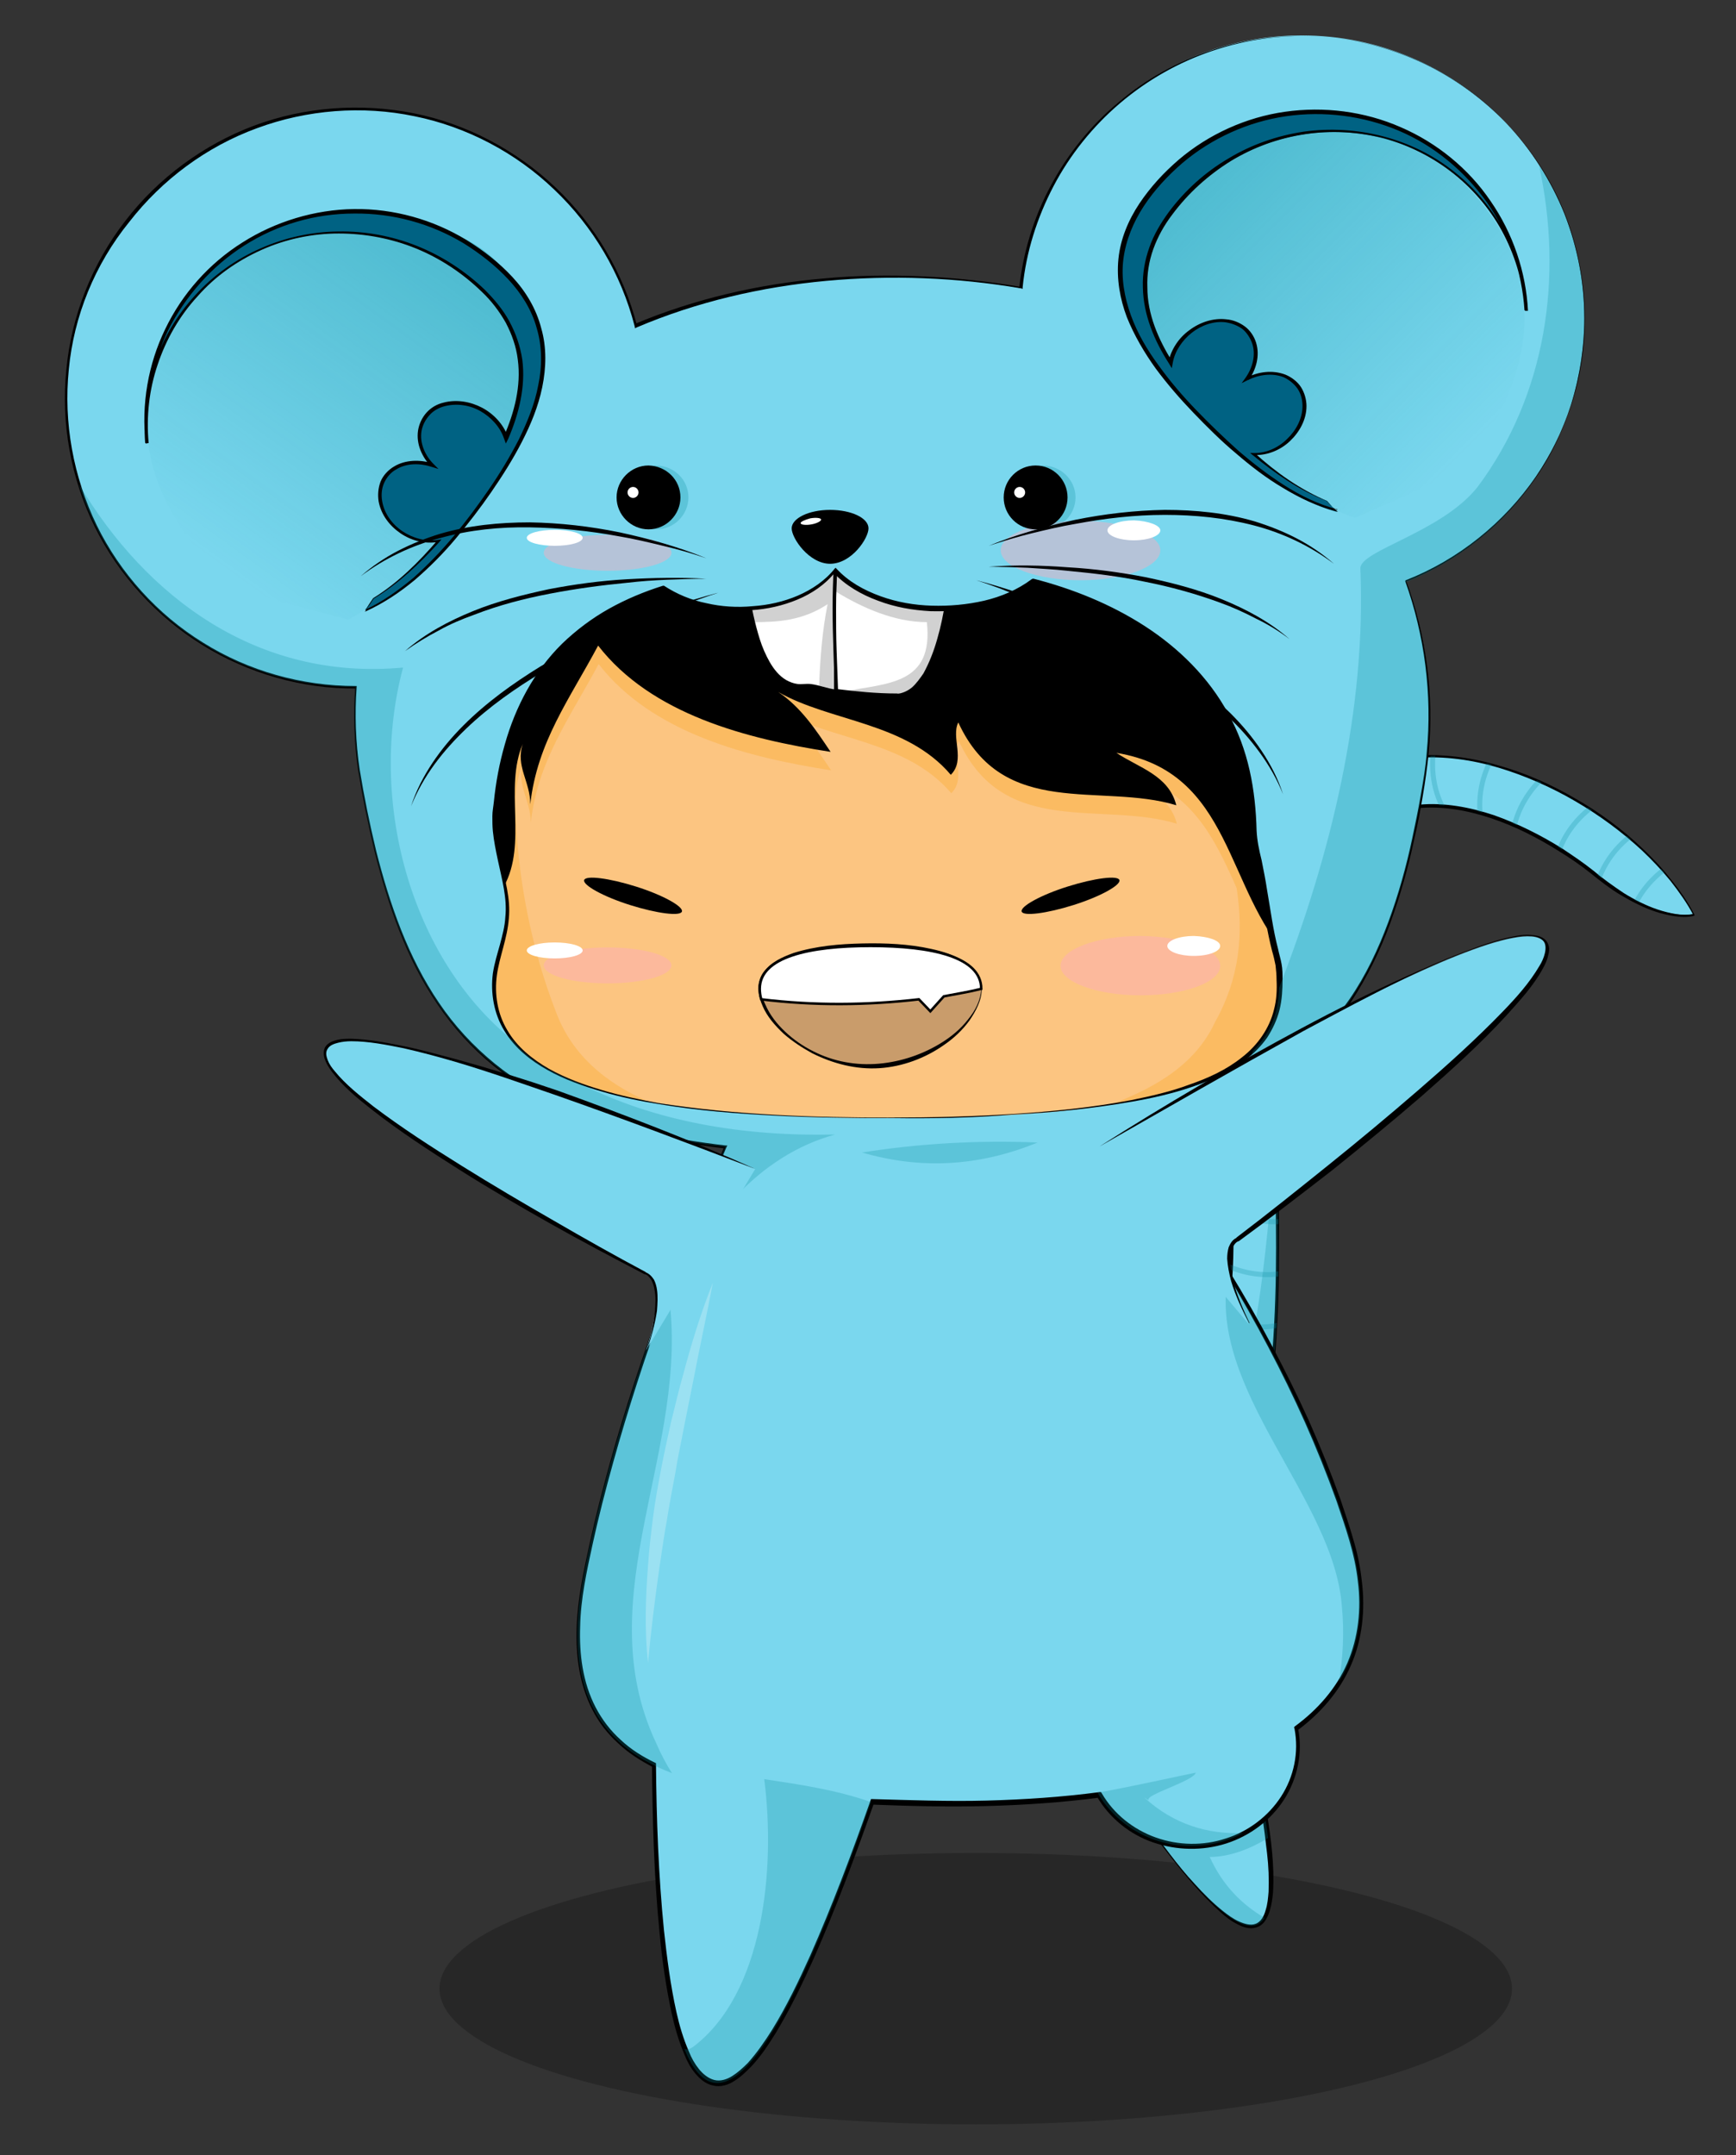 <?xml version="1.0" encoding="utf-8"?>
<!-- Generator: Adobe Illustrator 15.1.0, SVG Export Plug-In . SVG Version: 6.00 Build 0)  -->
<!DOCTYPE svg PUBLIC "-//W3C//DTD SVG 1.1//EN" "http://www.w3.org/Graphics/SVG/1.1/DTD/svg11.dtd">
<svg version="1.1" id="Rat" xmlns="http://www.w3.org/2000/svg" xmlns:xlink="http://www.w3.org/1999/xlink" x="0px" y="0px"
	 width="348px" height="432px" viewBox="0 0 348 432" style="enable-background:new 0 0 348 432;" xml:space="preserve">
<rect x="0" y="0" width="348" height="432" fill="#333333" stroke="none"/>
<style type="text/css">
<![CDATA[
	.st0{fill:#7AD7EE;}
	.st1{fill:#FFFFFF;stroke:#000000;stroke-width:0.5;stroke-miterlimit:10;}
	.st2{opacity:0.18;}
	.st3{opacity:0.23;}
	.st4{opacity:0.25;}
	.st5{opacity:0.38;fill:url(#SVGID_3_);}
	.st6{opacity:0.38;fill:url(#SVGID_4_);}
	.st7{opacity:0.45;fill:#FDACBD;}
	.st8{opacity:0.24;fill:#F69D01;}
	.st9{fill:#FCC581;}
	.st10{fill:#C99C6B;}
	.st11{opacity:0.25;fill:#078D9E;}
	.st12{fill:#FFFFFF;}
	.st13{fill:none;stroke:#078D9E;stroke-miterlimit:10;}
	.st14{fill:#006283;}
	.st15{opacity:0.25;clip-path:url(#SVGID_2_);}
]]>
</style>
<g>
	<ellipse class="st3" cx="195.6" cy="398.6" rx="107.5" ry="27.2"/>
	<g>
		<path class="st0" d="M208.7,332.6c0,0,69.2,119.9,38.1,0.6"/>
		<path d="M208.7,332.6c5.5,8.8,11.1,17.5,16.9,26.2c2.9,4.3,5.7,8.6,8.9,12.8c1.6,2.1,3.2,4.1,5,6c1.7,1.9,3.6,3.8,5.6,5.4
			c1,0.8,2.1,1.6,3.2,2.1c1.1,0.5,2.4,0.9,3.4,0.5c1.1-0.4,1.7-1.6,2-2.7c0.4-1.2,0.5-2.5,0.6-3.7c0.1-2.6,0-5.1-0.3-7.7
			c-0.3-2.6-0.6-5.1-1-7.7c-1.7-10.2-4-20.3-6.3-30.5l0.1,0c2.9,10,5.5,20.1,7.2,30.3c0.8,5.1,1.5,10.3,1.2,15.6
			c-0.1,1.3-0.3,2.6-0.7,3.9c-0.2,0.6-0.5,1.3-0.9,1.9c-0.4,0.6-1,1.1-1.7,1.3c-1.5,0.5-2.9-0.1-4-0.7c-1.2-0.6-2.2-1.4-3.2-2.3
			c-3.9-3.5-7.2-7.5-10.4-11.6c-3.2-4.1-6.3-8.2-9.3-12.5c-3-4.3-5.8-8.7-8.5-13.1C213.7,341.7,211.1,337.2,208.7,332.6L208.7,332.6
			z"/>
	</g>
	<path class="st11" d="M242.5,372.2c4,0,8.1-1.6,11.7-3.8c-1-8.2-3.4-19.7-7.4-35.2l-38.1-0.6c0,0,37.2,64.4,44.8,51.8
		C248.9,381.7,245.1,377.9,242.5,372.2z"/>
	<g>
		<g>
			<path class="st0" d="M197.6,302.4c0,0,56.1,13.1,48.1-68.8c-8-81.9,35.1-94.5,71.3-72.6c16.7,10.1,22.5,22.2,22.5,22.2
				s-7.2,2.1-19.8-8.2c0,0-55.9-47.2-64.9,34.1c0,0,6.3,79.1-6.8,89.9c-13.1,10.8-51.8,31.3-64.3,9.7L197.6,302.4z"/>
			<g>
				<path d="M197.6,302.3c5.5,1,11.2,0.9,16.6-0.1c5.5-1.1,10.7-3.4,15.1-6.8c4.4-3.4,7.8-8,10.3-12.9c2.5-5,4-10.4,5-15.9
					c1.9-11,1.7-22.3,0.6-33.4c-0.6-5.6-0.9-11.2-0.9-16.8c0-5.6,0.2-11.2,0.8-16.8c0.6-5.6,1.7-11.1,3.3-16.5
					c1.6-5.4,3.9-10.6,7.1-15.3c3.1-4.7,7.2-8.8,12.1-11.6c4.9-2.9,10.4-4.5,16-4.8c5.6-0.3,11.3,0.4,16.7,2
					c5.4,1.5,10.6,3.8,15.4,6.6c4.9,2.8,9.4,6.1,13.5,10c2,1.9,4,4,5.7,6.2c1.8,2.2,3.4,4.5,4.7,7l0.1,0.3l-0.3,0.1
					c-1.3,0.3-2.6,0.2-3.9,0c-1.3-0.2-2.5-0.5-3.7-0.9c-2.4-0.8-4.7-2-6.9-3.3c-2.2-1.3-4.2-2.9-6.2-4.5c-2-1.6-4.1-3-6.2-4.3
					c-4.3-2.7-8.8-5-13.6-6.6c-4.8-1.6-9.8-2.5-14.8-2c-5,0.5-9.7,2.6-13.4,5.9c-3.7,3.3-6.5,7.6-8.6,12.2
					c-2.1,4.6-3.6,9.4-4.7,14.3c-1.1,4.9-1.9,9.9-2.5,14.9v-0.1c1,13.6,1.6,27.3,1.5,41c0,6.8-0.2,13.7-0.7,20.5
					c-0.5,6.8-1.3,13.7-3.2,20.3c-0.5,1.6-1.1,3.3-1.9,4.8c-0.8,1.5-1.8,3.1-3.3,4.1c-2.7,2.1-5.5,4.1-8.5,5.8
					c-5.8,3.6-12,6.6-18.4,9c-6.4,2.3-13.2,4.1-20.1,3.8c-3.4-0.1-6.9-0.9-9.9-2.5c-3.1-1.6-5.6-4.2-7.3-7.2l-0.1-0.1l0.1-0.1
					L197.6,302.3L197.6,302.3z M197.6,302.4l-13.9,6.4l0.1-0.2c1.7,2.9,4.2,5.4,7.2,6.9c3,1.6,6.4,2.3,9.8,2.4
					c6.8,0.2,13.5-1.6,19.9-3.9c6.4-2.4,12.5-5.5,18.2-9.1c2.9-1.8,5.7-3.7,8.3-5.8c1.3-1,2.3-2.3,3-3.8c0.8-1.5,1.3-3.1,1.8-4.7
					c0.9-3.2,1.5-6.6,2-10c0.5-3.4,0.8-6.8,1.1-10.1c0.5-6.8,0.7-13.6,0.7-20.4c0-13.6-0.5-27.3-1.5-40.9l0,0l0,0
					c0.6-5,1.4-10.1,2.5-15c1.2-4.9,2.7-9.8,4.8-14.5c2.1-4.6,5-9,8.9-12.4c3.8-3.4,8.8-5.6,13.9-6c5.1-0.5,10.3,0.5,15.1,2.1
					c4.8,1.7,9.4,4,13.7,6.7c2.1,1.4,4.2,2.8,6.2,4.4c1.9,1.6,4,3.1,6.1,4.5c2.1,1.3,4.4,2.5,6.8,3.3c1.2,0.4,2.4,0.7,3.6,0.9
					c1.2,0.2,2.5,0.2,3.7,0l-0.1,0.3c-1.3-2.5-2.9-4.7-4.6-6.9c-1.8-2.2-3.7-4.2-5.7-6.1c-4.1-3.8-8.6-7.1-13.4-9.9
					c-4.8-2.8-10-5.1-15.3-6.7c-5.3-1.6-11-2.4-16.5-2c-5.6,0.4-11,2-15.8,4.8c-4.8,2.9-8.8,6.9-11.8,11.5
					c-3.1,4.6-5.3,9.8-6.9,15.2c-1.6,5.3-2.6,10.9-3.2,16.4c-1.2,11.1-0.8,22.3,0.2,33.4c1,11.1,1.3,22.5-0.8,33.6
					c-1,5.5-2.6,11-5.2,16c-2.5,5-6.1,9.6-10.5,13.1c-4.5,3.5-9.8,5.7-15.3,6.7C208.8,303.5,203.1,303.5,197.6,302.4z"/>
			</g>
		</g>
		<path class="st11" d="M202.5,309.8c0,0,0-3.9,0-6.8c-3-0.2-4.9-0.7-4.9-0.7l-13.9,6.3c12.5,21.6,51.2,1.1,64.3-9.7
			c8.9-7.4,8.8-46.6,7.8-70.8C252.1,268.1,250.7,315.4,202.5,309.8z"/>
		<g>
			<defs>
				<path id="SVGID_1_" d="M197.6,302.4c0,0,56.1,13.1,48.1-68.8c-8-81.9,35.1-94.5,71.3-72.6c16.7,10.1,22.5,22.2,22.5,22.2
					s-7.2,2.1-19.8-8.2c0,0-55.9-47.2-64.9,34.1c0,0,6.3,79.1-6.8,89.9c-13.1,10.8-51.8,31.3-64.3,9.7L197.6,302.4z"/>
			</defs>
			<clipPath id="SVGID_2_">
				<use xlink:href="#SVGID_1_"  style="overflow:visible;"/>
			</clipPath>
			<g class="st15">
				<g>
					<path class="st13" d="M201.3,300.3c0,0-7.7,9.7-1.9,21.1"/>
					<path class="st13" d="M208.9,300.3c0,0-7.7,9.7-1.9,21.1"/>
					<path class="st13" d="M214.8,300.1c0,0-5.7,11,2.3,21"/>
					<path class="st13" d="M220.5,297.5c0,0-3.1,12,6.9,20"/>
					<path class="st13" d="M237,279.5c0,0,6.6,10.4,19.3,8.6"/>
					<path class="st13" d="M237.5,270.9c0,0,8.7,8.8,20.7,4.3"/>
					<path class="st13" d="M238.8,260.4c0,0,8.7,8.8,20.7,4.3"/>
					<path class="st13" d="M240.2,249.9c0,0,8.7,8.8,20.7,4.3"/>
					<path class="st13" d="M241.5,239.3c0,0,8.7,8.8,20.7,4.3"/>
					<path class="st13" d="M240.2,228.8c0,0,8.7,8.8,20.7,4.3"/>
					<path class="st13" d="M241.5,216.6c0,0,8.7,8.8,20.7,4.3"/>
					<path class="st13" d="M241.5,203.8c0,0,8.7,8.8,20.7,4.3"/>
					<path class="st13" d="M242,193c0,0,7.4,9.9,19.9,7.1"/>
					<path class="st13" d="M244.8,183.2c0,0,7.4,9.9,19.9,7.1"/>
					<path class="st13" d="M247.4,172.1c0,0,6.2,10.7,19,9.3"/>
					<path class="st13" d="M253.8,161.6c0,0,3.9,11.7,16.7,13"/>
					<path class="st13" d="M263.8,153.5c0,0,1.3,12.3,13.5,16.3"/>
					<path class="st13" d="M275.9,147.7c0,0-2.4,12.1,8,19.6"/>
					<path class="st13" d="M289,144.5c0,0-5.5,11.1,2.6,21"/>
					<path class="st13" d="M302.4,147.3c0,0-8.9,8.6-4.6,20.6"/>
					<path class="st13" d="M313.5,152.7c0,0-11,5.6-10.5,18.4"/>
					<path class="st13" d="M324.4,158.8c0,0-11.7,3.9-13,16.6"/>
					<path class="st13" d="M332.4,164.4c0,0-11.7,3.9-13,16.6"/>
					<path class="st13" d="M338.9,171.3c0,0-11.7,3.9-13,16.6"/>
					<path class="st13" d="M225.2,295.5c0,0-0.9,9.5,13.7,12"/>
					<path class="st13" d="M232.8,290.5c0,0,0.5,9.5,15.2,9.9"/>
				</g>
			</g>
		</g>
	</g>
	<g>
		<path class="st9" d="M254.8,181.5c-1.9-11.8-2.6-11-2.7-16.5c-0.8-36.1-35.2-53.1-77.7-53.1c-42.5,0-72.7,8.5-76.2,50.8
			c-0.6,6.7,2.8,13.6,2.7,19.6c-0.1,6-2.7,10.3-2.7,15.3c0,17,18.9,27,80.6,27c61.8,0,78.7-10,78.7-27
			C257.6,191.3,256.7,193.3,254.8,181.5z"/>
		<g>
			<path d="M254.8,181.5c-0.4-2.4-0.8-4.7-1.3-7.1c-0.4-2.4-1.1-4.7-1.3-7.1c-0.1-1.2-0.1-2.4-0.2-3.6c-0.1-1.2-0.1-2.4-0.3-3.6
				c-0.3-2.4-0.7-4.7-1.3-7c-1.2-4.6-3.2-9-5.8-13c-2.6-4-5.9-7.5-9.6-10.5c-7.4-6.1-16.3-10.1-25.5-12.7c-9.2-2.6-18.7-4-28.3-4.5
				c-4.8-0.2-9.6-0.2-14.4-0.1c-4.8,0.1-9.6,0.4-14.3,0.9c-9.5,1-19,2.8-27.7,6.9c-4.3,2-8.4,4.6-11.9,8c-3.5,3.3-6.3,7.2-8.5,11.5
				c-2.2,4.3-3.6,8.9-4.6,13.5c-0.5,2.3-0.8,4.7-1.1,7.1c-0.1,1.2-0.3,2.4-0.3,3.6c0,1.2,0.1,2.4,0.2,3.5c0.6,4.7,2.4,9.3,2.6,14.2
				c0.1,2.4-0.3,4.9-0.9,7.2c-0.6,2.3-1.3,4.6-1.6,7c-0.3,2.3-0.1,4.7,0.5,7c0.6,2.3,1.7,4.4,3.2,6.2c3,3.6,7.3,6,11.7,7.8
				c4.4,1.8,9.1,3,13.7,3.9c4.7,0.9,9.4,1.6,14.2,2.1c9.5,1,19.1,1.4,28.7,1.5c9.6,0.1,19.2,0,28.7-0.4c9.6-0.4,19.1-1.1,28.6-2.9
				c4.7-0.9,9.4-2,13.8-3.8c4.4-1.8,8.7-4.2,11.7-7.9c1.5-1.8,2.6-4,3.2-6.3c0.6-2.3,0.7-4.7,0.6-7.1c0-2.4-0.9-4.7-1.3-7
				C255.5,186.2,255.1,183.9,254.8,181.5z M254.9,181.5c0.4,2.4,0.8,4.7,1.3,7.1c0.5,2.3,1.4,4.6,1.4,7.1c0.1,2.4,0.1,4.8-0.5,7.2
				c-0.6,2.3-1.7,4.6-3.2,6.5c-3,3.8-7.4,6.3-11.8,8.1c-4.5,1.8-9.2,3-13.9,4c-9.4,1.9-19,2.7-28.6,3.2c-9.6,0.5-19.2,0.5-28.8,0.4
				c-9.6-0.2-19.2-0.6-28.8-1.6c-4.8-0.5-9.5-1.2-14.3-2.1c-4.7-1-9.4-2.2-13.9-4c-4.4-1.8-8.9-4.3-12-8.1c-1.6-1.9-2.7-4.1-3.3-6.5
				c-0.6-2.4-0.8-4.9-0.5-7.3c0.3-2.4,1.1-4.7,1.7-7c0.6-2.3,1-4.7,0.9-7c-0.2-4.7-1.9-9.3-2.5-14.1c-0.1-1.2-0.2-2.4-0.2-3.6
				c0-1.2,0.2-2.4,0.3-3.6c0.3-2.4,0.7-4.8,1.2-7.1c1-4.7,2.5-9.3,4.7-13.6c2.2-4.3,5.1-8.2,8.6-11.5c3.5-3.3,7.6-6,11.9-8.1
				c8.7-4.2,18.3-6,27.8-7.1c4.8-0.5,9.6-0.8,14.4-0.9c4.8-0.1,9.6-0.2,14.4,0c9.6,0.4,19.2,1.7,28.5,4.4c9.2,2.7,18.2,6.9,25.6,13
				c3.7,3.1,7,6.7,9.6,10.8c2.6,4.1,4.5,8.5,5.7,13.2c0.6,2.3,1,4.7,1.3,7.1c0.1,1.2,0.2,2.4,0.3,3.6c0,1.2,0,2.4,0.1,3.6
				c0.2,2.4,0.9,4.7,1.3,7.1C254.1,176.7,254.5,179.1,254.9,181.5z"/>
		</g>
	</g>
	<path class="st8" d="M258.5,195.6c-0.9-1.8-2.1-4.2-3.1-10.2c-1.8-11.8-2.6-11-2.7-16.5c-0.1-4.6-0.8-9-1.9-13
		c-2.8-13.8-11.2-24.1-23.2-31.3c0.5,1.3,1.1,2.7,1.6,4.1c-14-8.6-33.1-12.8-54.2-12.8c-24.2,0-44.4,2.8-58,12.9
		c-5.4,4.1-9.8,9.4-12.9,16.1c0.3-2.6,0.7-5.1,1.2-7.7c-4,6.7-6.5,15.2-7.4,25.8c-0.6,6.7,2.8,13.6,2.7,19.6
		c-0.1,6-2.7,10.2-2.7,15.3c0,11.8,9.2,20.2,35.5,24.3c-10.3-3.8-18.4-9.7-22-19.5c-4.7-12.1-7.8-26.6-8.1-41.8
		c0.1-2.8,0.5-5.5,1.6-8.1c-1.5,4.5,1.5,7.5,1.5,12.1c1.4-12.5,7.9-21.1,13.6-31.8c10.7,13.8,29.8,18.7,46.6,21.3
		c-3-4.5-6-9-10.5-12c10.5,6,25.6,6,34.6,16.6c3-3,0-7.5,1.5-10.5c9,19.6,28.6,12,43.7,16.6c-1.5-6-7.5-7.5-12-10.5
		c14.4,2.5,19.3,12.8,24,23.4c1.4,9.2,0.6,18.1-4.3,26.8c-4.6,10-14.7,14.6-25.9,18.4c30.1-3.7,39.5-12.4,39.5-25
		c0-1.8-0.1-2.9-0.2-3.8C257.6,194.5,258,195.1,258.5,195.6z"/>
	<path d="M258.5,192c-0.9-1.8-2.1-4.2-3.1-10.3c-1.8-11.8-2.6-11-2.7-16.5c-0.8-36.1-35.2-53.1-77.7-53.1c-24.2,0-44.4,2.8-58,12.9
		c-10.2,7.7-16.7,19.6-18.2,37.8c-0.4,5,1.4,10.1,2.2,14.9c4.8-8.7,0-19.7,3.8-28.6c-1.5,4.5,1.5,7.5,1.5,12.1
		c1.4-12.5,7.9-21.1,13.6-31.8c10.7,13.8,29.8,18.7,46.6,21.3c-3-4.5-6-9-10.5-12c10.5,6,25.6,6,34.6,16.6c3-3,0-7.5,1.5-10.5
		c9,19.6,28.6,12,43.7,16.6c-1.5-6-7.5-7.5-12-10.5C247.1,154.7,245.6,178.5,258.5,192z"/>
	<path d="M224.4,176.4c0.3,1-3.8,3.3-9.2,5c-5.4,1.7-10.1,2.3-10.4,1.3c-0.3-1,3.8-3.3,9.2-5C219.4,176,224.1,175.4,224.4,176.4z"/>
	<path d="M117.1,176.4c-0.3,1,3.8,3.3,9.2,5c5.4,1.7,10.1,2.3,10.4,1.3c0.3-1-3.8-3.3-9.2-5C122.1,176,117.4,175.4,117.1,176.4z"/>
	<path class="st7" d="M244.6,193.6c0,3.3-7.2,5.9-16,5.9c-8.8,0-16-2.7-16-5.9c0-3.3,7.2-6,16-6
		C237.4,187.7,244.6,190.3,244.6,193.6z"/>
	<path class="st12" d="M244.6,189.6c0,1.1-2.3,2-5.3,2c-2.9,0-5.3-0.9-5.3-2c0-1.1,2.4-2,5.3-2C242.2,187.7,244.6,188.5,244.6,189.6
		z"/>
	<path class="st7" d="M134.6,193.5c0,2-5.7,3.6-12.8,3.6c-7.1,0-12.8-1.6-12.8-3.6c0-2,5.7-3.6,12.8-3.6
		C128.9,189.9,134.6,191.5,134.6,193.5z"/>
	<g>
		<path class="st12" d="M149,108c0,0,0,30.4,12.3,29.3c2.2-0.2,4.3,0.8,6.3,1.1c-0.2-10.6-0.2-22.4,0.7-33
			C160.9,103.9,153.4,104,149,108z"/>
		<path d="M149.1,108c0.2,3.4,0.5,6.8,1,10.2c0.5,3.4,1.2,6.7,2.2,9.9c0.5,1.6,1.2,3.2,2,4.6c0.8,1.4,1.9,2.8,3.3,3.6
			c0.7,0.4,1.5,0.7,2.3,0.8c0.8,0.1,1.7-0.1,2.6,0c1.7,0.2,3.3,0.9,5,1.1l-0.2,0.2c-0.1-5.5-0.4-11-0.4-16.5c0-2.8,0.1-5.5,0.2-8.3
			c0.1-2.8,0.3-5.5,0.6-8.3l0.4,0.5c-3.3-0.6-6.6-1.1-9.9-0.9c-1.6,0.1-3.3,0.3-4.9,0.8C151.9,106.2,150.4,107,149.1,108z M149,108
			c1.2-1.2,2.7-2.1,4.3-2.7c1.6-0.6,3.3-0.9,5-1.1c1.7-0.2,3.4-0.1,5.1,0c1.7,0.1,3.4,0.3,5,0.7l0.4,0.1l0,0.5
			c-0.2,2.7-0.4,5.5-0.5,8.2c-0.1,2.7-0.2,5.5-0.3,8.2c-0.1,5.5-0.3,11-0.2,16.5l0,0.2l-0.2,0c-1.7-0.3-3.3-1-5-1.1
			c-0.8-0.1-1.7,0.1-2.6,0c-0.9-0.1-1.8-0.3-2.5-0.7c-1.6-0.8-2.8-2.2-3.8-3.7c-1-1.5-1.6-3.1-2.2-4.7c-1.1-3.3-1.7-6.7-2.1-10.1
			C149.1,114.9,148.9,111.4,149,108L149,108L149,108z"/>
	</g>
	<g>
		<path class="st12" d="M190.4,112.9c0,0-11-5.4-22.1-7.6c-0.9,10.7-0.9,22.4-0.7,33c6.8,1,12,1.1,12,1.1S188.5,141.4,190.4,112.9z"
			/>
		<path d="M190.3,113c-3.6-1.5-7.2-2.9-10.9-4.1c-1.8-0.6-3.7-1.2-5.6-1.7c-1.9-0.5-3.8-1-5.7-1.4l0.5-0.4c-0.2,2.7-0.5,5.5-0.7,8.2
			c-0.2,2.7-0.3,5.5-0.3,8.3c0,2.8,0,5.5,0.1,8.3l0.3,8.3l-0.3-0.4c4,0.5,8,0.9,12,0.9h0l0.1,0c0.4,0.1,1-0.1,1.5-0.3
			c0.5-0.2,1-0.5,1.5-0.9c0.9-0.8,1.6-1.8,2.3-2.8c1.2-2.2,2.1-4.5,2.8-7c0.7-2.4,1.2-4.9,1.6-7.4C189.7,118,190.1,115.5,190.3,113z
			 M190.4,112.9c-0.2,5.1-0.6,10.2-1.8,15.2c-0.6,2.5-1.4,5-2.7,7.3c-0.7,1.1-1.4,2.2-2.5,3.1c-0.5,0.4-1.1,0.8-1.7,1.1
			c-0.7,0.3-1.3,0.5-2.2,0.3l0.1,0c-2-0.1-4-0.2-6.1-0.4c-2-0.2-4-0.4-6-0.8l-0.3-0.1l0-0.3c0-2.8,0-5.5,0-8.3l0.1-8.3l0.1-8.3
			c0.1-2.8,0.1-5.5,0.4-8.3l0-0.5l0.5,0.1c3.9,0.7,7.6,1.9,11.3,3.2C183.4,109.5,187,111.1,190.4,112.9L190.4,112.9L190.4,112.9z"/>
	</g>
	<path class="st2" d="M168.3,105.4c-7.4-1.4-14.9-1.4-19.2,2.6c0,0,0,8.8,1.9,16.7c5,0,9.9-0.3,14.9-3.6c-1.1,5.5-1.5,11-1.7,16.5
		c1.2,0.3,2.3,0.7,3.4,0.8C167.4,127.8,167.4,116.1,168.3,105.4z"/>
	<path class="st2" d="M168.3,105.4c-0.4,4.3-0.6,8.8-0.7,13.2c5.2,3.2,11.7,6.1,18.2,6.1c1.4,12.6-8,12.2-16.6,13.9
		c6,0.8,10.4,0.8,10.4,0.8s8.9,1.9,10.8-26.5C190.4,112.9,179.4,107.5,168.3,105.4z"/>
	<path class="st12" d="M116.8,190.5c0,0.9-2.5,1.6-5.6,1.6c-3.1,0-5.6-0.7-5.6-1.6c0-0.9,2.5-1.6,5.6-1.6
		C114.3,188.9,116.8,189.6,116.8,190.5z"/>
	<g>
		<g>
			<path class="st0" d="M317.6,63.8c0-31.3-25.4-56.7-56.7-56.7c-29.2,0-53.3,22.1-56.4,50.6c-8.1-1.4-16.7-2.2-25.7-2.2
				c-19.5,0-36.8,3.6-51.5,9.8c-6.4-25-29.1-43.5-56.1-43.5c-32,0-57.9,25.9-57.9,57.9c0,32,25.9,57.9,57.9,57.9c0.1,0,0.1,0,0.2,0
				c-0.5,6.3-0.1,12.7,1,19.1c8,45.1,23.5,67.2,73.1,73.1c0,0,0,0,0,0c0,0-20,43.8-28.3,85.4c-4.1,20.9,1.4,32.2,13.8,38.4
				c0.2,32.9,3.9,121.5,43.7,7.5c3.5,0.1,7.1,0.2,10.7,0.3c11.6,0.2,23.6-0.2,34.9-1.7c3.6,6.1,10.6,10.2,18.5,10.2
				c11.7,0,21.3-9,21.3-20c0-1.2-0.1-2.4-0.3-3.5c11.2-8.3,16.4-20.7,10.8-38.9c-11.7-37.6-35.7-70.3-43.5-80.4
				c39-8.7,52.1-30.8,58.5-71c2.2-13.6,0.8-27.1-3.7-39.6C302.7,108.3,317.6,87.8,317.6,63.8z M178.6,224.1
				c-60.9,0-79.6-9.9-79.6-26.6c0-5,2.6-9.2,2.7-15.1c0.1-6-3.3-12.8-2.7-19.4c2.2-26,14.6-39.1,33.8-45.2c3.9,2.7,9.4,4.3,15.4,4.3
				c8.3,0,15.5-3.1,19-7.7c4.2,4.6,12,7.7,21.1,7.7c7.4,0,14-2.1,18.4-5.3c25.7,6.8,43.7,22.7,44.2,48.5c0.1,5.5,0.8,4.7,2.7,16.3
				c1.8,11.6,2.7,9.7,2.7,15.9C256.4,214.2,239.6,224.1,178.6,224.1z"/>
		</g>
		<g>
			<path d="M317.6,63.8c0-7.2-1.4-14.3-4-21c-2.7-6.6-6.6-12.8-11.5-18c-4.9-5.2-10.8-9.4-17.3-12.4c-6.5-3-13.6-4.7-20.7-5.1
				c-7.1-0.4-14.3,0.6-21.1,2.9c-6.8,2.3-13.1,5.9-18.5,10.5c-5.4,4.6-10,10.3-13.3,16.6c-3.3,6.3-5.5,13.2-6.2,20.3l0,0.3l-0.3-0.1
				c-12.9-2.2-26.1-2.7-39.1-1.5c-13,1.2-25.9,4.2-37.9,9.3l-0.4,0.2l-0.1-0.5c-2.7-10.4-8.3-19.9-16.1-27.3
				c-7.7-7.4-17.6-12.6-28-14.7c-10.5-2.2-21.6-1.3-31.6,2.4c-10.1,3.7-19,10.3-25.6,18.8C19,53,14.8,63.4,13.8,74
				c-1.1,10.7,0.9,21.6,5.6,31.3c4.7,9.6,12.2,17.9,21.3,23.5c9.1,5.7,19.8,8.7,30.6,8.7h0.2l0,0.2c-0.4,5.5-0.2,11.1,0.6,16.5
				c0.9,5.5,2,10.9,3.3,16.3c2.7,10.7,6.4,21.4,12.6,30.5c3.1,4.6,6.9,8.7,11.2,12.2c4.3,3.5,9.1,6.3,14.2,8.5
				c10.2,4.4,21.1,6.6,32.1,7.9l0.3,0l-0.2,0.4l-1.6,3.8l-1.6,3.9c-1.1,2.6-2.1,5.2-3.2,7.8c-2.1,5.2-4.1,10.4-6,15.7
				c-3.8,10.5-7.3,21.2-10.3,32c-1.5,5.4-2.9,10.8-4.1,16.3c-1.2,5.5-2.4,11-2.5,16.5c-0.2,5.5,0.5,11.2,3.1,16.2
				c1.3,2.5,3,4.7,5,6.5c2,1.9,4.4,3.4,6.9,4.6l0.2,0.1l0,0.2c0.1,11.1,0.5,22.3,1.6,33.3c0.6,5.5,1.3,11,2.5,16.4
				c0.6,2.7,1.4,5.4,2.5,7.9c0.5,1.3,1.2,2.5,2,3.5c0.8,1,1.9,1.9,3.1,2.2c1.2,0.3,2.5-0.1,3.6-0.8c1.1-0.7,2.1-1.6,3.1-2.6
				c1.8-2,3.4-4.3,4.9-6.7c2.9-4.7,5.3-9.7,7.6-14.8c4.5-10.2,8.4-20.6,12.1-31.1l0.1-0.3l0.3,0c7.6,0.2,15.2,0.5,22.8,0.3
				c7.6-0.2,15.2-0.7,22.7-1.7l0.3,0l0.2,0.3c2.4,4.1,6.3,7.2,10.8,8.8c4.5,1.6,9.5,1.7,14,0.2c4.5-1.4,8.5-4.4,11.1-8.4
				c2.6-4,3.6-8.9,2.7-13.6l-0.1-0.3l0.2-0.2c4.5-3.3,8.3-7.6,10.5-12.7c2.2-5.1,2.8-10.8,2.1-16.3c-0.6-5.6-2.5-10.9-4.3-16.2
				c-1.9-5.3-4-10.5-6.3-15.7c-4.6-10.3-9.9-20.2-15.7-29.9c-5.8-9.6-12.2-19-19-27.9l-0.4-0.5l0.6-0.1c5.7-1.3,11.3-2.9,16.6-5.1
				c5.4-2.2,10.5-5.1,15-8.6c4.6-3.6,8.5-7.9,11.8-12.7c3.3-4.8,5.8-10.1,7.8-15.5c2-5.4,3.6-11.1,4.8-16.8c0.6-2.8,1.2-5.7,1.7-8.6
				c0.5-2.9,1-5.7,1.2-8.6c1.1-11.6-0.4-23.4-4.3-34.3l0-0.1l0.1-0.1c10.5-4.1,19.7-11.5,26.1-20.8c3.2-4.7,5.7-9.8,7.3-15.2
				C316.7,75.1,317.6,69.5,317.6,63.8z M317.7,63.8c0,5.7-0.8,11.3-2.5,16.7c-1.7,5.4-4.1,10.6-7.3,15.2
				c-6.4,9.4-15.6,16.8-26.1,20.9l0.1-0.2c4,11,5.6,22.8,4.5,34.5c-0.3,2.9-0.7,5.8-1.2,8.7c-0.5,2.9-1,5.7-1.7,8.6
				c-1.2,5.7-2.8,11.3-4.8,16.8c-2,5.5-4.6,10.8-7.8,15.7c-3.3,4.9-7.3,9.2-11.9,12.9c-4.6,3.6-9.8,6.5-15.2,8.8
				c-5.4,2.3-11,3.9-16.7,5.2l0.2-0.6c6.9,8.9,13.3,18.2,19.2,27.9c5.9,9.6,11.2,19.6,15.9,29.9c2.3,5.2,4.4,10.4,6.3,15.7
				c0.9,2.7,1.8,5.3,2.6,8.1c0.8,2.7,1.4,5.5,1.7,8.4c0.7,5.6,0.1,11.6-2.2,16.8c-2.3,5.3-6.2,9.7-10.8,13.1l0.2-0.5
				c1,4.9-0.1,10.1-2.8,14.3c-2.7,4.2-6.9,7.3-11.6,8.8c-4.7,1.5-9.9,1.4-14.6-0.2c-4.7-1.6-8.8-4.9-11.3-9.2l0.5,0.2
				c-7.6,1-15.2,1.5-22.8,1.7c-7.6,0.2-15.3,0-22.9-0.3l0.5-0.3c-3.7,10.5-7.6,21-12.1,31.2c-2.3,5.1-4.7,10.1-7.6,14.9
				c-1.5,2.4-3,4.7-5,6.8c-1,1-2,2-3.3,2.8c-1.2,0.8-2.8,1.3-4.3,0.9c-1.5-0.3-2.7-1.4-3.6-2.5c-0.9-1.1-1.6-2.4-2.1-3.7
				c-1.1-2.6-1.9-5.3-2.5-8c-1.2-5.5-2-11-2.5-16.6c-1.1-11.1-1.4-22.3-1.5-33.4l0.2,0.4c-2.5-1.3-4.9-2.8-7-4.8
				c-2.1-1.9-3.9-4.2-5.2-6.8c-2.6-5.1-3.3-10.9-3.1-16.5c0.2-5.7,1.4-11.2,2.6-16.7c1.2-5.5,2.6-10.9,4.1-16.3
				c3-10.8,6.6-21.5,10.4-32c1.9-5.3,3.9-10.5,6-15.7c1-2.6,2.1-5.2,3.2-7.8l1.7-3.9l0.8-1.9l0.4-1l0.2-0.5l0.1-0.2l0.1-0.1l0-0.1
				l0,0c0,0,0,0,0.1-0.1l0.1,0.4c-11-1.3-22-3.6-32.2-8c-5.1-2.2-9.9-5.1-14.3-8.6c-4.3-3.5-8.1-7.7-11.2-12.3
				c-6.3-9.2-9.9-19.9-12.6-30.6c-1.3-5.4-2.4-10.8-3.3-16.3c-0.8-5.5-1-11.1-0.6-16.6l0.2,0.2c-10.8,0.1-21.6-3-30.8-8.7
				c-9.2-5.7-16.8-14-21.6-23.7c-4.8-9.7-6.8-20.8-5.7-31.5c1-10.8,5.2-21.3,11.8-29.8c6.6-8.6,15.7-15.3,25.8-19.1
				c10.2-3.8,21.4-4.6,32-2.5c10.6,2.1,20.6,7.4,28.5,14.9c7.9,7.5,13.6,17.2,16.3,27.7l-0.6-0.3c12.1-5.1,25.1-8.1,38.2-9.2
				c6.5-0.6,13.1-0.7,19.7-0.4c6.6,0.3,13.1,1,19.6,2.1l-0.3,0.3c0.8-7.2,2.9-14.2,6.3-20.5c3.4-6.4,8-12.1,13.5-16.7
				c5.5-4.7,11.9-8.3,18.7-10.5c6.8-2.3,14.1-3.2,21.3-2.8c7.2,0.4,14.3,2.2,20.8,5.2c6.5,3,12.4,7.3,17.4,12.5
				c4.9,5.2,8.9,11.4,11.5,18.1C316.3,49.5,317.7,56.7,317.7,63.8z"/>
			<path d="M178.6,224.1c-7.8,0-15.6-0.1-23.3-0.5c-7.8-0.4-15.5-1-23.2-2.3c-3.8-0.6-7.7-1.4-11.4-2.5c-3.8-1.1-7.5-2.4-10.9-4.3
				c-3.4-1.9-6.6-4.4-8.7-7.9c-2.1-3.4-2.8-7.6-2.3-11.5c0.3-2,0.9-3.9,1.4-5.7c0.5-1.9,1-3.7,1.1-5.6c0.4-3.8-0.7-7.6-1.5-11.4
				c-0.4-1.9-0.8-3.8-1-5.8c-0.1-1-0.1-2-0.1-3c0-1,0.2-1.9,0.3-2.9c0.4-3.9,1.1-7.7,2.2-11.5c2.1-7.5,5.9-14.7,11.5-20.2
				c2.8-2.7,6-5.1,9.4-7c3.4-1.9,7-3.4,10.8-4.6l0.1,0l0.1,0c2.6,1.7,5.5,2.9,8.5,3.5c3,0.7,6.2,0.9,9.3,0.6c3.1-0.2,6.2-0.9,9-2.1
				c2.8-1.2,5.5-3,7.4-5.4l0.2-0.2l0.2,0.2c2.4,2.6,5.5,4.3,8.8,5.5c3.3,1.2,6.8,1.8,10.3,1.9c3.5,0.1,7-0.2,10.5-1
				c3.4-0.8,6.7-2.2,9.5-4.3l0.2-0.1l0.2,0c7.8,2,15.5,5.1,22.3,9.5c6.8,4.4,12.8,10.3,16.7,17.5c2,3.6,3.4,7.4,4.3,11.4
				c0.9,4,1.3,8.1,1.4,12.1c0.1,2,0.5,3.9,1,5.9c0.4,2,0.8,4,1.1,6c0.7,4,1.2,8,2.2,11.8c0.2,1,0.5,1.9,0.7,3c0.2,1,0.2,2.1,0.2,3.1
				c0,2-0.1,4.1-0.6,6.1c-0.5,2-1.4,3.9-2.5,5.6c-1.2,1.7-2.7,3.2-4.3,4.4c-3.3,2.5-7,4.2-10.9,5.5c-3.8,1.3-7.8,2.2-11.8,2.9
				c-8,1.4-16,2.2-24,2.6C194.7,224.1,186.7,224.2,178.6,224.1z M178.6,224c8.1,0,16.1-0.2,24.2-0.7c8-0.5,16.1-1.3,24-2.8
				c3.9-0.8,7.9-1.7,11.6-3.1c3.8-1.3,7.5-3,10.6-5.5c3.1-2.4,5.5-5.8,6.4-9.6c0.5-1.9,0.6-3.9,0.5-5.9c0-1-0.1-2-0.2-2.9
				c-0.2-1-0.4-1.9-0.7-2.9c-1-3.9-1.6-8-2.3-11.9c-0.3-2-0.7-4-1.1-5.9c-0.4-1.9-0.9-4-1-6c-0.1-2.1-0.1-4-0.3-6
				c-0.2-2-0.5-4-1-5.9c-0.9-3.9-2.3-7.7-4.2-11.1c-3.8-7-9.6-12.8-16.4-17.1c-6.7-4.3-14.3-7.3-22-9.4l0.3-0.1
				c-2.9,2.1-6.3,3.5-9.8,4.3c-3.5,0.8-7.1,1.1-10.7,1c-3.6-0.2-7.1-0.8-10.5-2.1c-3.3-1.2-6.6-3.1-9-5.7l0.4,0
				c-2,2.5-4.7,4.3-7.6,5.5c-2.9,1.2-6,1.9-9.2,2.1c-3.1,0.2-6.3,0-9.4-0.7c-3.1-0.7-6-1.9-8.6-3.6l0.1,0
				c-7.4,2.3-14.4,6.1-19.9,11.6c-5.5,5.5-9.2,12.6-11.2,20c-1,3.7-1.7,7.6-2.1,11.4c-0.1,1-0.2,1.9-0.2,2.9c0,1,0,1.9,0.1,2.9
				c0.2,1.9,0.6,3.8,1,5.7c0.8,3.8,2,7.6,1.6,11.6c-0.3,4-1.9,7.7-2.4,11.4c-0.5,3.7,0.1,7.7,2.1,11c1.9,3.3,5,5.8,8.3,7.7
				c3.4,1.9,7,3.2,10.7,4.3c3.7,1.1,7.5,1.9,11.3,2.6C147.4,223.5,163.1,224,178.6,224z"/>
		</g>
	</g>
	<path class="st11" d="M138.9,410.3c-0.6,0.4-1.1,0.5-1.7,0.4c5.7,14.2,16.7,10,37.4-49.5c-7.1-2.5-14.3-3.5-21.4-4.6
		C155.5,374.6,153.1,399.6,138.9,410.3z"/>
	<path class="st11" d="M172.8,231c11.4-1.8,23.2-2.5,35.2-2C195.8,234,184.1,234.3,172.8,231z"/>
	<path class="st7" d="M232.6,110.3c0,3.3-7.2,6-16,6c-8.8,0-16-2.7-16-6c0-3.3,7.2-5.9,16-5.9C225.4,104.4,232.6,107.1,232.6,110.3z
		"/>
	<path class="st12" d="M232.6,106.3c0,1.1-2.4,2-5.3,2c-2.9,0-5.3-0.9-5.3-2c0-1.1,2.4-2,5.3-2C230.2,104.4,232.6,105.3,232.6,106.3
		z"/>
	<path class="st7" d="M134.6,110.8c0,2-5.7,3.6-12.8,3.6c-7.1,0-12.8-1.6-12.8-3.6c0-2,5.7-3.6,12.8-3.6
		C128.9,107.2,134.6,108.8,134.6,110.8z"/>
	<path class="st12" d="M116.8,107.8c0,0.9-2.5,1.6-5.6,1.6c-3.1,0-5.6-0.7-5.6-1.6c0-0.9,2.5-1.6,5.6-1.6
		C114.3,106.2,116.8,106.9,116.8,107.8z"/>
	<path class="st11" d="M134,259.1c-0.5,0.9-1,1.7-1.4,2.6c-5.6,15.5-11.8,34.7-15.5,53.6c-4.5,22.9,2.6,34.3,17.6,40.1
		c-1.2-1.9-2.3-4-3.2-6.1C117.6,319.7,138.6,290.2,134,259.1z"/>
	<path class="st11" d="M270.4,307.6c-6.1-19.5-15.4-37.7-24.2-52.1c-4.4,23,21.3,44.8,22.8,66.6c0.5,5.2,0.2,10.2-0.6,15
		C273.1,329.5,274.2,319.9,270.4,307.6z"/>
	<path class="st11" d="M167.4,227.4c-18.3,0.4-36-2.5-51.3-10.3c-6.2-2.3-10.5-5.1-13.2-8.5c-20.7-16.6-29.2-48.3-22.1-74.8
		c-29.2,2.7-51.5-14.1-65-36.8c7.3,23.6,29.3,40.7,55.3,40.7c0.1,0,0.1,0,0.2,0c-0.5,6.3-0.1,12.7,1,19.1
		c8,45.1,23.5,67.2,73.1,73.1c0,0,0,0,0,0c0,0-5.3,11.5-11.5,28.3c0,0.3,0.1,0.6,0.1,0.9C141.9,244.7,151.8,231.7,167.4,227.4z"/>
	<g>
		<path class="st0" d="M132.6,261.7c0.5-0.9,0.9-1.8,1.4-2.6c0-0.3-0.1-0.6-0.1-0.9C133.4,259.4,133,260.5,132.6,261.7z"/>
		<g>
			<path d="M132.5,261.8l0-0.1c0-0.6,0.1-1.1,0.4-1.5c0.2-0.5,0.7-0.7,1-1.2l0,0.1c0-0.3-0.1-0.6-0.3-0.9l0.6,0.1
				c0,0.3-0.1,0.6-0.2,0.9c-0.1,0.3-0.2,0.6-0.3,0.9C133.5,260.7,133.1,261.3,132.5,261.8L132.5,261.8z M132.5,261.7
				c-0.1-0.7,0-1.3,0.2-1.9c0.1-0.3,0.2-0.6,0.4-0.9c0.1-0.3,0.3-0.6,0.5-0.8l0.7-0.9l-0.1,0.9c0,0.3-0.1,0.6,0,0.9l0,0l0,0.1
				c-0.2,0.4-0.2,1-0.5,1.4C133.4,261,133.1,261.4,132.5,261.7L132.5,261.7L132.5,261.7z"/>
		</g>
	</g>
	<path class="st11" d="M317.6,63.8c0-11.3-3.3-21.9-9.1-30.7c4.9,22.3,1.5,46-12.3,64.5c-7.2,9.1-23.5,12.7-23.5,16.3
		c1.2,28.3-5.9,57.5-16.3,84.1c-0.1,4.8-1.6,9-5.2,12.6c-1.5,3.5-3.1,7-4.8,10.3c24.3-11.3,33.8-32,39.1-64.6
		c2.2-13.6,0.8-27.1-3.7-39.6C302.7,108.3,317.6,87.8,317.6,63.8z"/>
	<path class="st11" d="M229.4,360.3c0.9,0.5,0.1,0.2,0.9,0.5c-1-1,9-3.8,9.4-5.5c-3,0.6-15.2,3.3-19.7,4
		c3.6,6.3,10.6,10.7,18.8,10.7c3.8,0,7.3-0.9,10.4-2.6C242.2,367.7,235.3,365.7,229.4,360.3z"/>
	<g>
		<path class="st0" d="M151.4,234.3c0,0-79.7-33-86-24.4c-6.3,8.6,63.8,45.3,63.8,45.3s5,0.9,0.3,15.5"/>
		<path d="M151.4,234.3c-13.3-5.1-26.6-10.1-40-14.8c-6.7-2.3-13.4-4.7-20.2-6.7c-3.4-1-6.8-1.9-10.3-2.7c-3.5-0.7-7-1.4-10.5-1.4
			c-0.9,0-1.8,0.1-2.6,0.3c-0.8,0.2-1.7,0.5-2.1,1.2c-0.5,0.7-0.3,1.5,0,2.3c0.3,0.8,0.8,1.5,1.4,2.2c2.2,2.7,5,4.9,7.8,7.1
			c5.7,4.3,11.6,8.1,17.7,11.9s12.2,7.4,18.3,10.9c6.2,3.6,12.4,7.1,18.6,10.4l-0.1,0c0.8,0.3,1.3,0.9,1.7,1.5
			c0.3,0.6,0.5,1.3,0.6,2c0.2,1.4,0.1,2.8,0,4.2c-0.4,2.8-1.2,5.4-2,8l-0.1,0c0.8-2.6,1.5-5.3,1.7-8.1c0.1-1.4,0.2-2.7-0.1-4.1
			c-0.1-0.7-0.3-1.3-0.6-1.9c-0.3-0.5-0.8-1.1-1.3-1.2l-0.1,0l0,0c-6.3-3.3-12.6-6.6-18.8-10.1c-6.2-3.5-12.4-7.1-18.4-10.9
			c-6-3.8-12-7.7-17.6-12.1c-2.8-2.2-5.6-4.5-7.8-7.4c-0.5-0.7-1.1-1.5-1.4-2.4c-0.2-0.4-0.3-0.9-0.3-1.4c0-0.5,0.1-1,0.4-1.4
			c0.6-0.8,1.6-1.1,2.4-1.3c0.9-0.2,1.8-0.2,2.7-0.2c3.6,0.1,7.1,0.8,10.6,1.5c3.5,0.7,6.9,1.7,10.4,2.6c6.9,1.9,13.7,4,20.4,6.3
			C125.1,223.4,138.4,228.5,151.4,234.3L151.4,234.3z"/>
	</g>
	<g>
		<path class="st0" d="M220.4,229.9c0,0,80.7-49.5,89-41.3c8.4,8.2-61.4,60.1-61.4,60.1s-5.2,1.8,2.4,16.8"/>
		<path d="M220.4,229.8c13.2-8.4,26.7-16.3,40.5-23.7c6.9-3.7,13.9-7.2,21-10.4c3.6-1.6,7.1-3.2,10.8-4.6c3.6-1.4,7.3-2.8,11.2-3.5
			c1-0.2,2-0.3,3-0.2c1,0.1,2.1,0.2,2.9,1c0.4,0.4,0.6,0.9,0.7,1.4c0.1,0.5,0,1.1-0.1,1.5c-0.2,1-0.6,1.9-1.1,2.8
			c-1.9,3.5-4.6,6.4-7.2,9.3c-5.3,5.8-11.1,11-17,16.2c-5.9,5.1-12,10.1-18.1,15c-6.2,4.8-12.4,9.6-18.7,14.2l0,0l-0.1,0
			c-0.5,0.2-1,0.9-1.2,1.5c-0.2,0.7-0.3,1.4-0.4,2.1c0,1.5,0.3,3,0.6,4.4c0.8,2.9,2,5.7,3.3,8.4l-0.1,0c-1.4-2.7-2.7-5.4-3.6-8.4
			c-0.4-1.5-0.7-3-0.8-4.5c0-0.8,0.1-1.6,0.3-2.3c0.3-0.7,0.7-1.5,1.6-1.9l-0.1,0c6.2-4.7,12.3-9.6,18.4-14.5
			c6.1-4.9,12.1-9.9,18-15c5.9-5.1,11.7-10.3,17.1-15.9c2.7-2.8,5.3-5.7,7.3-9.1c0.5-0.8,0.9-1.7,1.1-2.6c0.2-0.9,0.2-1.9-0.4-2.5
			c-0.6-0.6-1.6-0.9-2.5-0.9c-1-0.1-1.9,0-2.9,0.2c-3.8,0.6-7.5,2-11.2,3.4c-3.6,1.4-7.2,3-10.7,4.7c-7,3.4-13.9,7.1-20.8,10.8
			C247.5,214.3,233.9,222.1,220.4,229.8L220.4,229.8z"/>
	</g>
	<path d="M174.1,105.9c0,2-3.4,7.1-7.7,7.1c-4.2,0-7.7-5.1-7.7-7.1c0-2,3.4-3.7,7.7-3.7C170.6,102.2,174.1,103.8,174.1,105.9z"/>
	<path class="st12" d="M164.6,104.1c0.1,0.3-0.8,0.8-1.9,1c-1.1,0.2-2.1,0.1-2.2-0.2c-0.1-0.3,0.8-0.7,1.9-1
		C163.5,103.7,164.5,103.8,164.6,104.1z"/>
	<g>
		<path class="st11" d="M215.6,99.7c0,3.5-2.9,6.4-6.4,6.4c-3.5,0-6.4-2.9-6.4-6.4s2.9-6.4,6.4-6.4
			C212.7,93.4,215.6,96.2,215.6,99.7z"/>
		<circle cx="207.6" cy="99.7" r="6.4"/>
		<path class="st12" d="M205.5,98.7c0,0.6-0.5,1.1-1.1,1.1c-0.6,0-1.1-0.5-1.1-1.1s0.5-1.1,1.1-1.1C205,97.6,205.5,98.1,205.5,98.7z
			"/>
	</g>
	<g>
		<path class="st11" d="M138,99.7c0,3.5-2.9,6.4-6.4,6.4c-3.5,0-6.4-2.9-6.4-6.4s2.9-6.4,6.4-6.4C135.2,93.4,138,96.2,138,99.7z"/>
		<path d="M136.4,99.7c0,3.5-2.9,6.4-6.4,6.4c-3.5,0-6.4-2.9-6.4-6.4s2.9-6.4,6.4-6.4C133.6,93.4,136.4,96.2,136.4,99.7z"/>
		<path class="st12" d="M128,98.7c0,0.6-0.5,1.1-1.1,1.1c-0.6,0-1.1-0.5-1.1-1.1s0.5-1.1,1.1-1.1C127.5,97.6,128,98.1,128,98.7z"/>
	</g>
	<linearGradient id="SVGID_3_" gradientUnits="userSpaceOnUse" x1="239.042" y1="31.714" x2="295.848" y2="88.52">
		<stop  offset="1.818180e-002" style="stop-color:#078D9E"/>
		<stop  offset="1" style="stop-color:#078D9E;stop-opacity:0"/>
	</linearGradient>
	<path class="st5" d="M271.6,103.8c0,0-36-11.9-44-47.1c-8-35.2,50.2-39.8,61.9-23.4c0,0,23.2,16.3,13.9,42.9
		C296.7,95.1,288.2,96.3,271.6,103.8z"/>
	<g>
		<path class="st14" d="M266,100.4c-4.8-1.9-9.7-5.1-14.6-9.3c2.1,0.1,4.3-0.6,6.3-2.2c4-3.1,5.2-8.3,2.6-11.6
			c-2.2-2.8-6.4-3.3-10.1-1.3c2.1-3,2.4-6.7,0.4-9.2c-2.6-3.3-7.9-3.4-11.9-0.2c-2.1,1.7-3.5,4-3.9,6.2c-7.1-11-7.9-22.1,3.2-33.7
			c15.4-16.1,40.6-16.9,56.2-1.9c7.2,6.9,11.2,16,11.8,25.3c-0.6-10.3-4.9-20.4-12.9-28.1c-16.8-16.1-43.5-15.6-59.7,1.3
			c-16.1,16.8-8.1,32.9,8.4,49.4c8.9,8.9,17.7,15.2,26.2,17.5C267.3,101.8,266.6,101.1,266,100.4z"/>
		<g>
			<path d="M265.9,100.4c-5.4-2.1-10.3-5.5-14.8-9.2l-0.5-0.4l0.6,0c2.5,0.1,5-1,6.8-2.8c1.8-1.7,3.1-4.1,3.1-6.6
				c0-1.2-0.3-2.5-1-3.5c-0.7-1-1.7-1.8-2.8-2.3c-2.3-0.9-5-0.5-7.2,0.6l-1.2,0.6l0.8-1.1c1.4-2,2.1-4.6,1.3-6.9
				c-0.4-1.1-1.1-2.2-2-2.9c-1-0.7-2.1-1.1-3.3-1.3c-2.4-0.3-4.9,0.6-6.8,2.1c-1.9,1.5-3.4,3.7-3.8,6l-0.2,1.1l-0.6-1
				c-2.9-4.5-5.1-9.7-5.2-15.2c-0.1-2.7,0.4-5.5,1.3-8c0.9-2.6,2.3-4.9,3.9-7.1c3.2-4.3,7.3-8,11.9-10.7c4.6-2.8,9.8-4.6,15.1-5.4
				c10.6-1.5,21.9,1.3,30.3,8.1c4.2,3.3,7.7,7.6,10.2,12.3c2.5,4.8,4,10.1,4.4,15.4l-0.6,0c-0.5-7.7-3.1-15.3-7.5-21.6
				c-4.5-6.3-10.6-11.4-17.7-14.4c-7.1-3-15-4-22.6-2.9c-7.6,1.1-14.9,4.4-20.8,9.4c-2.9,2.5-5.6,5.4-7.7,8.6
				c-2.1,3.2-3.6,6.8-4.1,10.6c-0.5,3.8,0.2,7.7,1.5,11.3c1.3,3.6,3.3,7,5.6,10.1c2.3,3.2,4.8,6.1,7.5,8.9c2.7,2.8,5.5,5.5,8.4,8.1
				c2.9,2.5,6,4.9,9.3,7c3.3,2.1,6.8,3.8,10.6,4.8l-0.1,0.1C267.2,101.8,266.6,101.1,265.9,100.4z M266,100.4c0.6,0.7,1.3,1.4,2,2
				l0.2,0.2l-0.3-0.1c-3.8-1-7.4-2.7-10.7-4.7c-3.4-2-6.5-4.4-9.4-6.9c-3-2.5-5.8-5.3-8.5-8.1c-2.7-2.8-5.3-5.8-7.6-8.9
				c-2.3-3.2-4.3-6.6-5.8-10.3c-1.4-3.7-2.1-7.7-1.7-11.7c0.4-4,2-7.8,4.2-11.1c2.2-3.3,4.9-6.2,7.9-8.8c6-5.1,13.5-8.5,21.3-9.6
				c7.8-1.1,15.9-0.1,23.2,3.1c7.2,3.1,13.6,8.3,18,14.8c4.5,6.5,7.1,14.2,7.5,22l-0.6,0c-0.3-5.3-1.8-10.5-4.2-15.2
				c-2.4-4.7-5.9-8.9-10-12.2c-4.1-3.3-9-5.8-14.1-7.2c-5.2-1.3-10.6-1.6-15.8-0.8c-5.3,0.8-10.3,2.6-14.9,5.4
				c-4.5,2.8-8.5,6.4-11.7,10.7c-1.6,2.1-2.9,4.4-3.8,6.9c-0.9,2.5-1.3,5.1-1.2,7.7C230,63,232.2,68,235,72.5l-0.8,0.2
				c0.5-2.6,2.1-5,4.2-6.5c2.1-1.6,4.8-2.5,7.4-2.2c1.3,0.1,2.6,0.6,3.7,1.4c1.1,0.8,1.9,2,2.3,3.3c0.8,2.6,0,5.4-1.5,7.5l-0.4-0.5
				c2.3-1.2,5.2-1.6,7.8-0.6c1.2,0.5,2.4,1.4,3.1,2.5c0.7,1.1,1.1,2.5,1.1,3.8c0,2.7-1.4,5.2-3.3,7c-1.9,1.8-4.5,2.9-7.2,2.8
				l0.1-0.4C255.8,94.7,260.6,98.1,266,100.4L266,100.4L266,100.4z"/>
		</g>
	</g>
	
		<linearGradient id="SVGID_4_" gradientUnits="userSpaceOnUse" x1="286.537" y1="33.497" x2="343.341" y2="90.3" gradientTransform="matrix(-0.988 0.157 0.157 0.988 368.377 -30.238)">
		<stop  offset="1.818180e-002" style="stop-color:#078D9E"/>
		<stop  offset="1" style="stop-color:#078D9E;stop-opacity:0"/>
	</linearGradient>
	<path class="st6" d="M69.8,124.2c0,0,33.7-17.4,36-53.4c2.4-36-55.8-31.5-64.8-13.4c0,0-20.3,19.8-7,44.5
		C43.7,119.5,52.3,119.3,69.8,124.2z"/>
	<g>
		<path class="st14" d="M74.9,119.9c4.5-2.7,8.8-6.6,13-11.5c-2,0.4-4.3,0.1-6.5-1.1c-4.5-2.5-6.4-7.4-4.4-11
			c1.7-3.1,5.8-4.2,9.8-2.9c-2.5-2.6-3.4-6.2-1.8-9c2-3.6,7.3-4.6,11.7-2.1c2.4,1.3,4.1,3.4,4.8,5.5c5.3-12,4.3-23.1-8.5-32.8
			c-17.7-13.4-42.7-10.3-55.8,7c-6,8-8.5,17.5-7.7,26.9c-1.1-10.3,1.6-20.9,8.3-29.8c14.1-18.6,40.6-22.2,59.1-8.1
			c18.6,14.1,13.1,31.2-0.6,50.1C89,111,81.3,118.6,73.2,122.2C73.8,121.5,74.3,120.7,74.9,119.9z"/>
		<g>
			<path d="M74.8,119.9c5-3.1,9.1-7.2,12.9-11.6l0.2,0.3c-2.6,0.5-5.4-0.2-7.6-1.7c-2.2-1.5-3.9-3.7-4.4-6.4c-0.2-1.3-0.1-2.7,0.4-4
				c0.5-1.2,1.5-2.3,2.7-3c2.3-1.4,5.3-1.4,7.8-0.6l-0.4,0.6c-1.8-1.9-3-4.5-2.6-7.2c0.2-1.3,0.8-2.6,1.7-3.6c0.9-1,2.1-1.7,3.4-2
				c2.6-0.7,5.4-0.2,7.7,1c2.3,1.2,4.3,3.3,5.2,5.8l-0.8,0c2.1-4.8,3.5-10.1,2.8-15.4c-0.3-2.6-1.2-5.1-2.4-7.4
				c-1.3-2.3-2.9-4.4-4.8-6.2c-3.8-3.7-8.3-6.7-13.2-8.7c-4.9-2-10.2-3-15.5-3c-5.3,0-10.6,1.1-15.5,3.3c-4.9,2.2-9.3,5.3-12.8,9.3
				c-3.6,3.9-6.3,8.6-8,13.7c-1.7,5-2.3,10.4-1.8,15.7l-0.6,0.1c-0.9-7.8,0.5-15.9,3.9-22.9c3.4-7.1,8.8-13.2,15.5-17.4
				c6.6-4.2,14.5-6.6,22.4-6.7c7.9-0.1,15.8,2.1,22.5,6.2c3.4,2.1,6.5,4.5,9.2,7.4c2.7,2.9,4.8,6.4,5.8,10.3c1.1,3.8,1,7.9,0.2,11.8
				c-0.8,3.9-2.3,7.5-4.1,11c-1.8,3.5-3.9,6.8-6.1,10c-2.2,3.2-4.6,6.3-7.1,9.3c-2.5,3-5.3,5.8-8.2,8.3c-3,2.5-6.3,4.7-9.8,6.3
				l-0.3,0.1l0.2-0.2C73.7,121.4,74.3,120.7,74.8,119.9L74.8,119.9L74.8,119.9z M74.9,120c-0.5,0.8-1.1,1.6-1.6,2.3l-0.1-0.1
				c3.5-1.6,6.7-3.9,9.7-6.4c2.9-2.6,5.6-5.4,8.1-8.4c2.5-3,4.8-6.1,7-9.3c2.2-3.2,4.2-6.5,6-10c1.7-3.5,3.2-7.1,3.9-10.9
				c0.8-3.8,0.8-7.7-0.3-11.4c-1-3.7-3.1-7-5.7-9.8c-2.6-2.8-5.7-5.2-8.9-7.2c-6.6-4-14.3-6.1-22-6C63.2,42.8,55.6,45,49,49.2
				c-6.5,4.1-11.8,10.1-15.3,17C30.4,73.1,29,81,29.7,88.7l-0.6,0.1c-0.4-5.4,0.2-10.8,1.9-15.9c1.7-5.1,4.5-9.8,8.2-13.8
				c7.3-8,17.9-12.6,28.6-12.7c5.4-0.1,10.8,0.9,15.8,2.9c5,2,9.6,5,13.5,8.7c1.9,1.9,3.7,4,5,6.4c1.3,2.4,2.2,5,2.6,7.7
				c0.7,5.4-0.7,10.9-2.8,15.8l-0.5,1l-0.4-1.1c-0.8-2.3-2.6-4.2-4.7-5.4c-2.1-1.2-4.7-1.6-7.1-1c-1.2,0.3-2.3,0.9-3.1,1.8
				c-0.8,0.9-1.4,2-1.6,3.2c-0.4,2.4,0.7,4.9,2.4,6.6l1,1l-1.3-0.4c-2.4-0.8-5.1-0.8-7.2,0.5c-1.1,0.6-1.9,1.6-2.4,2.7
				c-0.5,1.1-0.6,2.4-0.4,3.6c0.4,2.5,2,4.7,4.1,6.1c2.1,1.4,4.7,2.1,7.2,1.7l0.6-0.1l-0.4,0.5C84.2,112.9,79.9,117,74.9,120z"/>
		</g>
	</g>
	<g>
		<g>
			<path d="M198.2,109.4c5.6-2.3,11.4-3.9,17.3-5.2c5.9-1.2,12-1.9,18-2c6.1,0,12.2,0.6,18,2.3c2.9,0.9,5.7,2,8.4,3.4
				c2.7,1.4,5.2,3.1,7.5,5.1c-4.8-3.6-10.3-6.2-16.1-7.7c-5.8-1.5-11.8-2.1-17.8-2.1c-6,0-12,0.7-17.9,1.8c-3,0.5-5.9,1.2-8.8,1.9
				C203.9,107.6,201,108.5,198.2,109.4z"/>
		</g>
		<g>
			<path d="M198.2,113.6c5.3-0.4,10.6-0.3,15.8,0.1c5.3,0.3,10.5,1,15.7,2c5.2,1.1,10.3,2.4,15.2,4.4c4.9,2,9.6,4.5,13.6,8
				c-2.1-1.6-4.4-3-6.7-4.1c-2.3-1.2-4.7-2.3-7.2-3.2c-4.9-1.8-10-3.2-15.1-4.2c-5.1-1.1-10.4-1.7-15.6-2.2
				c-2.6-0.3-5.2-0.4-7.9-0.6C203.4,113.7,200.8,113.6,198.2,113.6z"/>
		</g>
		<g>
			<path d="M195.7,116.3c6.2,1.6,12.3,3.8,18.3,6.3c6,2.5,11.8,5.4,17.3,8.7c5.5,3.4,10.8,7.2,15.4,11.7c2.3,2.3,4.4,4.8,6.2,7.5
				c1.8,2.7,3.3,5.6,4.3,8.7c-1.2-3-2.8-5.8-4.7-8.4c-1.9-2.6-4-5-6.4-7.2c-4.7-4.4-9.9-8.2-15.4-11.4c-5.5-3.3-11.3-6.2-17.1-8.8
				c-2.9-1.3-5.9-2.5-8.9-3.7C201.8,118.4,198.8,117.3,195.7,116.3z"/>
		</g>
		<g>
			<path d="M141.6,111.9c-2.9-1-5.7-1.8-8.7-2.5c-2.9-0.7-5.8-1.4-8.8-1.9c-5.9-1.1-11.9-1.7-17.9-1.8c-6-0.1-12,0.5-17.8,2.1
				c-5.8,1.5-11.3,4.1-16.1,7.7c2.3-2,4.8-3.7,7.5-5.1c2.7-1.4,5.5-2.5,8.4-3.4c5.8-1.7,11.9-2.3,18-2.3c6.1,0.1,12.1,0.8,18,2
				C130.2,108,136,109.6,141.6,111.9z"/>
		</g>
		<g>
			<path d="M141.6,116c-2.6,0-5.3,0.1-7.9,0.2c-2.6,0.1-5.3,0.3-7.9,0.6c-5.2,0.5-10.4,1.2-15.6,2.2c-5.2,1-10.2,2.3-15.1,4.2
				c-2.5,0.9-4.9,1.9-7.2,3.2c-2.3,1.2-4.6,2.6-6.7,4.1c4-3.5,8.7-6,13.6-8c4.9-2,10.1-3.3,15.2-4.4c5.2-1,10.4-1.7,15.7-2
				C131,115.8,136.3,115.7,141.6,116z"/>
		</g>
		<g>
			<path d="M144,118.8c-3.1,1-6.1,2.1-9.1,3.3c-3,1.2-6,2.4-8.9,3.7c-5.9,2.6-11.6,5.5-17.1,8.8c-5.5,3.3-10.8,7-15.4,11.4
				c-2.3,2.2-4.5,4.6-6.4,7.2c-1.9,2.6-3.5,5.4-4.7,8.4c1-3.1,2.5-6,4.3-8.7c1.8-2.7,3.9-5.2,6.2-7.5c4.6-4.6,9.9-8.4,15.4-11.8
				c5.6-3.3,11.4-6.2,17.3-8.7C131.7,122.6,137.8,120.4,144,118.8z"/>
		</g>
	</g>
	<g class="st4">
		<path class="st12" d="M142.9,257.1c-1.2,6.4-2.6,12.7-3.8,19l-1.9,9.5c-0.6,3.2-1.3,6.3-1.8,9.5c-0.6,3.2-1.2,6.3-1.7,9.5
			c-0.6,3.2-1,6.3-1.5,9.5c-0.9,6.3-1.7,12.7-2.3,19.2c-0.7-6.4-0.5-13,0-19.4c0.2-3.2,0.6-6.5,1-9.7c0.4-3.2,1-6.4,1.6-9.6
			c0.6-3.2,1.3-6.3,2-9.5c0.8-3.1,1.5-6.3,2.4-9.4C138.6,269.3,140.5,263.1,142.9,257.1z"/>
	</g>
	<g>
		<path class="st10" d="M196.7,198.2c0,6.4-9.9,15.5-22.2,15.5c-12.3,0-22.2-9.1-22.2-15.5c0-6.4,9.9-8.6,22.2-8.6
			C186.8,189.5,196.7,191.8,196.7,198.2z"/>
		<g>
			<path d="M196.8,198.2c0,2.3-1.2,4.5-2.5,6.4c-1.4,1.9-3.1,3.5-5,4.8c-3.8,2.7-8.4,4.4-13,4.7c-4.7,0.3-9.3-0.9-13.5-3
				c-2-1.1-4-2.4-5.7-3.9c-1.7-1.6-3.3-3.4-4.2-5.5c-0.5-1.1-0.8-2.2-0.9-3.5c0-1.2,0.4-2.5,1.1-3.4c1.5-2,3.8-3,6-3.8
				c4.5-1.4,9.2-1.8,13.8-1.9c4.6-0.1,9.3,0.1,13.8,1.1c2.3,0.5,4.5,1.2,6.5,2.4c1,0.6,1.9,1.3,2.6,2.3
				C196.4,195.8,196.8,197,196.8,198.2z M196.7,198.2c0-1.1-0.4-2.3-1.1-3.2c-0.7-0.9-1.6-1.6-2.6-2.2c-2-1.1-4.3-1.6-6.5-2
				c-4.5-0.7-9.1-0.8-13.7-0.8c-2.3,0-4.6,0.2-6.8,0.4c-2.3,0.2-4.5,0.6-6.7,1.3c-2.1,0.7-4.3,1.6-5.6,3.4c-0.7,0.9-1,1.9-1,3
				c0,1.1,0.2,2.2,0.7,3.2c0.9,2.1,2.3,3.9,4,5.5c1.7,1.6,3.6,2.9,5.6,3.9c4.1,2.1,8.7,2.9,13.2,2.5c4.5-0.4,8.9-1.9,12.7-4.3
				c1.9-1.2,3.7-2.7,5.1-4.5C195.5,202.6,196.6,200.5,196.7,198.2z"/>
		</g>
	</g>
	<path class="st1" d="M196.7,198.2c0-6.4-9.9-8.6-22.2-8.6c-12.3,0-22.2,2.2-22.2,8.6c0,0.7,0.1,1.4,0.3,2.1
		c10.6,1.3,21.2,1.2,31.6,0l2.3,2.4l2.7-3C191.8,199.2,194.3,198.8,196.7,198.2C196.7,198.2,196.7,198.2,196.7,198.2z"/>
</g>
</svg>
